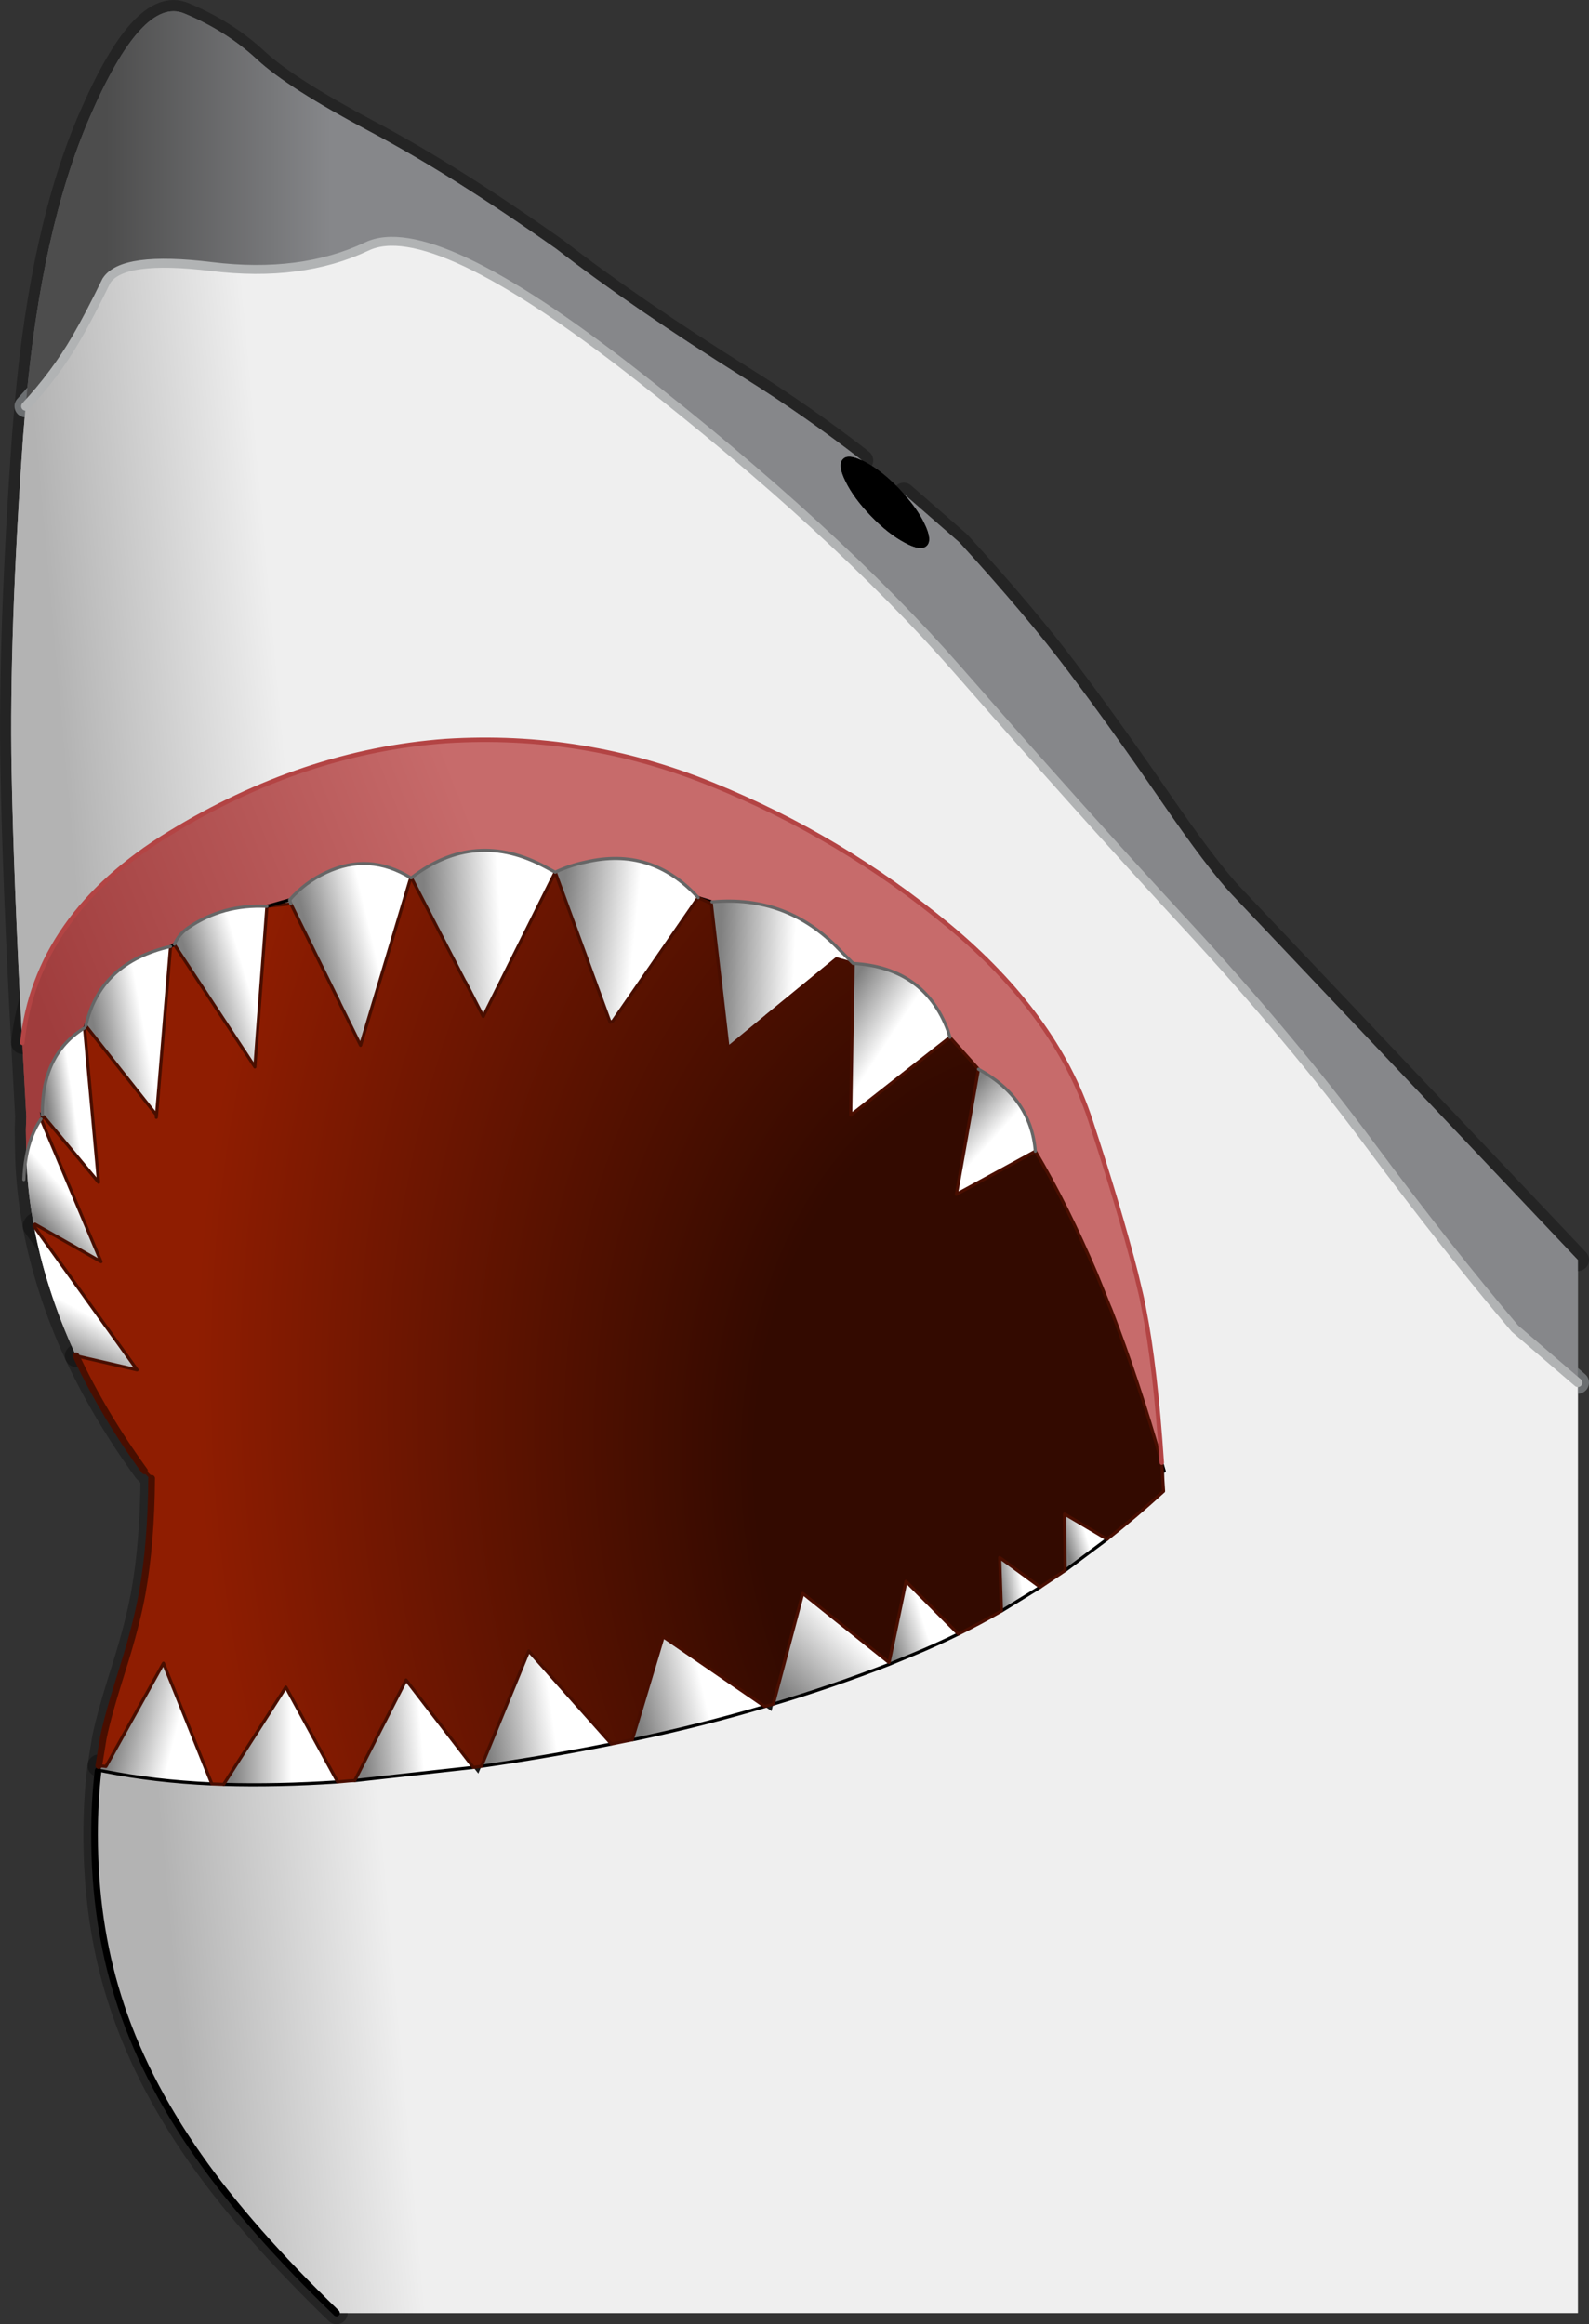 <?xml version="1.0" encoding="UTF-8" standalone="no"?>
<svg xmlns:ffdec="https://www.free-decompiler.com/flash" xmlns:xlink="http://www.w3.org/1999/xlink" ffdec:objectType="shape" height="520.95px" width="356.3px" xmlns="http://www.w3.org/2000/svg">
  <rect width="100%" height="100%" fill="#333333" stroke="none"/>
  <g transform="matrix(1.0, 0.0, 0.0, 1.0, 178.15, 260.45)">
    <path d="M24.5 -149.75 Q27.6 -146.35 29.15 -143.1 31.0 -139.35 29.65 -138.1 28.35 -136.8 24.7 -138.8 21.0 -140.75 17.1 -144.8 13.2 -148.85 11.4 -152.6 9.55 -156.35 10.9 -157.6 12.05 -158.75 15.15 -157.25 L15.85 -156.9 Q19.55 -154.95 23.45 -150.9 L24.5 -149.75" fill="#000000" fill-rule="evenodd" stroke="none"/>
    <path d="M15.15 -157.25 Q12.05 -158.75 10.9 -157.6 9.55 -156.35 11.4 -152.6 13.2 -148.85 17.1 -144.8 21.0 -140.75 24.7 -138.8 28.35 -136.8 29.65 -138.1 31.0 -139.35 29.15 -143.1 27.6 -146.35 24.5 -149.75 L36.95 -138.9 Q52.0 -122.45 61.6 -109.65 71.2 -96.9 81.95 -81.25 92.7 -65.6 98.25 -59.75 L175.65 21.95 175.65 49.45 161.55 37.35 Q146.65 19.8 129.05 -3.85 111.45 -27.6 87.75 -53.25 64.0 -78.95 36.55 -110.35 9.0 -141.8 -36.1 -176.95 -81.25 -212.2 -95.9 -205.2 -110.6 -198.25 -130.7 -200.7 -150.75 -203.15 -154.3 -197.5 -158.15 -189.6 -161.1 -184.55 -165.75 -176.55 -172.4 -169.4 -168.9 -209.2 -158.0 -234.25 -146.25 -261.35 -136.85 -257.45 -127.45 -253.55 -120.5 -247.1 -113.6 -240.7 -95.2 -230.95 -76.8 -221.2 -53.4 -204.65 -36.5 -191.55 -11.15 -175.65 2.35 -167.2 15.15 -157.25" fill="#86878a" fill-rule="evenodd" stroke="none"/>
    <path d="M34.85 -27.95 L12.6 -10.5 13.15 -44.5 9.4 -45.55 -14.9 -25.6 -18.65 -57.9 -21.6 -59.25 -40.75 -31.55 -41.35 -31.3 -53.65 -64.95 -69.8 -32.6 -85.9 -63.7 -68.85 -65.05 Q-61.25 -65.4 -53.65 -64.95 -37.6 -63.95 -21.6 -59.25 L-21.45 -59.2 -18.55 -58.3 Q-4.35 -53.85 9.8 -46.35 L13.15 -44.5 15.8 -43.05 Q25.8 -37.3 34.85 -27.95 M-86.05 -63.7 L-97.3 -26.15 -112.95 -57.9 -113.2 -58.75 Q-100.9 -62.05 -86.05 -63.7 M-118.3 -57.3 L-121.0 -21.3 -138.75 -48.25 -139.05 -48.75 -139.9 -48.3 -143.05 -10.5 -158.8 -30.4 -158.9 -30.5 Q-151.2 -41.75 -139.9 -48.3 L-137.2 -49.75 Q-128.7 -54.15 -118.3 -57.3 M41.25 -20.8 Q47.9 -12.65 54.0 -2.4 L36.3 7.25 41.25 -20.8 M-172.25 -1.1 L-171.35 -1.1 -168.95 -9.65 -155.5 22.35 -170.3 13.95 -170.65 13.75 Q-172.0 6.35 -172.25 -1.1 M-168.65 -10.55 Q-164.95 -21.6 -159.2 -30.05 L-156.05 4.55 -168.3 -10.15 -168.65 -10.55 M70.1 84.55 L60.7 91.55 60.55 78.9 70.1 84.55 M55.1 95.3 L46.4 100.65 46.0 88.65 55.1 95.3 M36.75 105.8 Q31.65 108.3 26.55 110.4 L21.7 112.4 Q8.8 117.4 -4.75 121.5 L1.85 96.7 21.2 111.25 25.0 94.0 36.75 105.8 M-6.65 122.05 Q-20.85 126.25 -35.75 129.4 L-36.35 129.5 -29.45 106.4 -6.65 122.05 M-41.05 130.45 Q-55.85 133.4 -70.2 135.45 L-59.6 109.6 -41.05 130.45 M-72.0 135.7 L-98.6 138.65 -87.1 116.1 -72.0 135.7 M-102.45 138.95 Q-116.05 139.85 -128.0 139.5 L-114.05 117.7 -102.45 138.95 M-130.65 139.4 Q-143.6 138.8 -154.6 136.6 L-155.35 136.45 -156.15 136.35 -156.0 135.3 -154.4 135.5 -141.5 112.35 -130.65 139.4 M-170.55 14.35 L-147.4 46.6 -161.1 43.45 Q-164.6 35.9 -167.0 28.35 -169.25 21.35 -170.55 14.35" fill="#ffffff" fill-rule="evenodd" stroke="none"/>
    <path d="M-86.0 -63.7 L-86.05 -63.7 Q-100.9 -62.05 -113.2 -58.75 L-118.3 -57.3 Q-128.7 -54.15 -137.2 -49.75 L-139.9 -48.3 Q-151.2 -41.75 -158.9 -30.5 L-159.3 -31.0 -159.2 -30.05 Q-164.95 -21.6 -168.65 -10.55 L-169.25 -11.3 -168.95 -9.65 -171.35 -1.1 -172.25 -1.1 -172.35 -7.25 -172.25 -10.15 -173.15 -26.7 Q-170.15 -55.3 -140.15 -73.65 -110.2 -92.0 -78.15 -94.35 -47.25 -96.3 -18.45 -84.6 10.45 -72.9 34.55 -52.95 58.55 -33.0 66.3 -9.5 72.9 10.6 76.55 24.95 L77.65 29.55 77.9 30.65 78.35 32.95 Q80.9 45.7 82.35 67.4 77.05 48.85 71.0 33.2 L70.9 32.95 70.6 32.25 67.65 24.95 Q61.2 9.8 54.0 -2.4 47.9 -12.65 41.25 -20.8 L34.85 -27.95 Q25.8 -37.3 15.8 -43.05 L13.15 -44.5 9.8 -46.35 Q-4.35 -53.85 -18.55 -58.3 L-21.45 -59.2 -21.6 -59.25 Q-37.6 -63.95 -53.65 -64.95 -61.25 -65.4 -68.85 -65.05 L-85.9 -63.7 -86.0 -63.7" fill="#c76b6b" fill-rule="evenodd" stroke="none"/>
    <path d="M-112.95 -57.9 L-118.3 -57.3 -113.2 -58.75 -112.95 -57.9 M-154.6 136.6 L-156.15 136.45 -156.15 136.35 -155.35 136.45 -154.6 136.6" fill="#efefef" fill-rule="evenodd" stroke="none"/>
    <path d="M-172.4 -169.4 Q-165.75 -176.55 -161.1 -184.55 -158.15 -189.6 -154.3 -197.5 -150.75 -203.15 -130.7 -200.7 -110.6 -198.25 -95.9 -205.2 -81.25 -212.2 -36.1 -176.95 9.0 -141.8 36.55 -110.35 64.0 -78.95 87.75 -53.25 111.45 -27.6 129.05 -3.85 146.65 19.8 161.55 37.35 L175.65 49.45 175.65 258.0 -102.7 258.0 Q-122.15 239.2 -133.55 222.95 -146.1 205.1 -151.7 187.05 -156.95 170.3 -156.95 150.85 -156.95 143.15 -156.15 136.45 L-154.6 136.6 Q-143.6 138.8 -130.65 139.4 L-128.0 139.5 Q-116.05 139.85 -102.45 138.95 L-99.65 138.7 -98.6 138.65 -72.0 135.7 -70.9 137.1 -70.2 135.45 Q-55.85 133.4 -41.05 130.45 L-36.35 129.5 -35.75 129.4 Q-20.85 126.25 -6.65 122.05 L-5.15 123.1 -4.75 121.5 Q8.8 117.4 21.7 112.4 L26.55 110.4 Q31.65 108.3 36.75 105.8 41.6 103.4 46.4 100.65 L55.1 95.3 60.7 91.55 70.1 84.55 Q76.5 79.5 82.75 73.8 L82.9 69.3 82.35 67.4 Q80.9 45.7 78.35 32.95 L77.9 30.65 77.65 29.55 76.55 24.95 Q72.9 10.6 66.3 -9.5 58.55 -33.0 34.55 -52.95 10.45 -72.9 -18.45 -84.6 -47.25 -96.3 -78.15 -94.35 -110.2 -92.0 -140.15 -73.65 -170.15 -55.3 -173.15 -26.7 -175.1 -63.4 -175.55 -87.85 -176.1 -118.5 -172.95 -162.8 L-172.4 -169.4 M37.35 106.4 L36.75 105.8 37.35 106.4" fill="url(#gradient0)" fill-rule="evenodd" stroke="none"/>
    <path d="M-85.9 -63.7 L-69.8 -32.6 -53.65 -64.95 -41.35 -31.3 -40.75 -31.55 -21.6 -59.25 -18.65 -57.9 -14.9 -25.6 9.4 -45.55 13.15 -44.5 12.6 -10.5 34.85 -27.95 41.25 -20.8 36.3 7.25 54.0 -2.4 Q61.2 9.8 67.65 24.95 L70.6 32.25 70.9 32.95 71.0 33.2 Q77.05 48.85 82.35 67.4 L82.75 73.8 Q76.5 79.5 70.1 84.55 L60.55 78.9 60.7 91.55 55.1 95.3 46.0 88.65 46.4 100.65 Q41.6 103.4 36.75 105.8 L25.0 94.0 21.2 111.25 1.85 96.7 -4.75 121.5 -6.65 122.05 -29.45 106.4 -36.35 129.5 -41.05 130.45 -59.6 109.6 -70.2 135.45 -72.0 135.7 -87.1 116.1 -98.6 138.65 -99.65 138.7 -102.45 138.95 -114.05 117.7 -128.0 139.5 -130.65 139.4 -141.5 112.35 -154.4 135.5 -156.0 135.3 -155.0 129.15 Q-153.95 123.95 -150.65 113.6 -147.55 103.8 -146.25 96.6 -144.25 85.4 -144.15 70.9 L-145.75 69.25 Q-155.05 56.4 -161.1 43.45 L-147.4 46.6 -170.55 14.35 -170.3 13.95 -155.5 22.35 -168.95 -9.65 -168.3 -10.15 -156.05 4.55 -159.2 -30.05 -158.8 -30.4 -143.05 -10.5 -139.9 -48.3 -139.05 -48.75 -138.75 -48.25 -121.0 -21.3 -118.3 -57.3 -112.95 -57.9 -97.3 -26.15 -86.05 -63.7 -86.0 -63.7 -85.9 -63.7 M-143.1 -10.0 L-143.05 -10.5 -143.1 -10.0" fill="url(#gradient1)" fill-rule="evenodd" stroke="none"/>
    <path d="M15.15 -157.25 Q2.35 -167.2 -11.15 -175.65 -36.5 -191.55 -53.4 -204.65 -76.8 -221.2 -95.2 -230.95 -113.6 -240.7 -120.5 -247.1 -127.45 -253.55 -136.85 -257.45 -146.25 -261.35 -158.0 -234.25 -168.9 -209.2 -172.4 -169.4 L-172.95 -162.8 Q-176.1 -118.5 -175.55 -87.85 -175.1 -63.4 -173.15 -26.7 L-172.25 -10.15 -172.35 -7.25 -172.25 -1.1 -171.35 -1.1 -168.95 -9.65 -169.25 -11.3 -168.65 -10.55 Q-164.95 -21.6 -159.2 -30.05 L-159.3 -31.0 -158.9 -30.5 Q-151.2 -41.75 -139.9 -48.3 L-137.2 -49.75 Q-128.7 -54.15 -118.3 -57.3 L-113.2 -58.75 Q-100.9 -62.05 -86.05 -63.7 M175.65 21.95 L98.25 -59.75 Q92.7 -65.6 81.95 -81.25 71.2 -96.9 61.6 -109.65 52.0 -122.45 36.95 -138.9 L24.5 -149.75 M-85.9 -63.7 L-68.85 -65.05 Q-61.25 -65.4 -53.65 -64.95 -37.6 -63.95 -21.6 -59.25 L-21.45 -59.2 -18.55 -58.3 Q-4.35 -53.85 9.8 -46.35 L13.15 -44.5 15.8 -43.05 Q25.8 -37.3 34.85 -27.95 M41.25 -20.8 Q47.9 -12.65 54.0 -2.4 M82.35 67.4 L82.9 69.3 M70.1 84.55 L60.7 91.55 M55.1 95.3 L46.4 100.65 M36.75 105.8 L37.35 106.4 M36.75 105.8 Q31.65 108.3 26.55 110.4 L21.7 112.4 Q8.8 117.4 -4.75 121.5 L-5.15 123.1 -6.65 122.05 Q-20.85 126.25 -35.75 129.4 L-36.35 129.5 M-41.05 130.45 Q-55.85 133.4 -70.2 135.45 M-72.0 135.7 L-98.6 138.65 M-102.45 138.95 Q-116.05 139.85 -128.0 139.5 M-130.65 139.4 Q-143.6 138.8 -154.6 136.6 L-155.35 136.45 M-156.15 136.45 Q-156.95 143.15 -156.95 150.85 -156.95 170.3 -151.7 187.05 -146.1 205.1 -133.55 222.95 -122.15 239.2 -102.7 258.0 M-168.3 -10.15 L-168.65 -10.55 -168.95 -9.65 M-159.2 -30.05 L-158.9 -30.5 -158.8 -30.4 M-86.0 -63.7 L-85.9 -63.7 M-156.15 136.35 L-156.15 136.45 M-156.0 135.3 L-156.15 136.35 M-170.55 14.35 Q-169.25 21.35 -167.0 28.35 -164.6 35.9 -161.1 43.45 M-170.3 13.95 L-170.65 13.75 -170.55 14.35 M-172.25 -1.1 Q-172.0 6.35 -170.65 13.75" fill="none" stroke="#000000" stroke-linecap="round" stroke-linejoin="round" stroke-opacity="0.302" stroke-width="5.0"/>
    <path d="M34.85 -27.95 L12.6 -10.5 13.15 -44.5 9.4 -45.55 -14.9 -25.6 -18.65 -57.9 -21.6 -59.25 -40.75 -31.55 -41.35 -31.3 -53.65 -64.95 -69.8 -32.6 -85.9 -63.7 -86.0 -63.7 -86.05 -63.7 -97.3 -26.15 -112.95 -57.9 -118.3 -57.3 -121.0 -21.3 -138.75 -48.25 -139.05 -48.75 -139.9 -48.3 -143.05 -10.5 -143.1 -10.0 M34.85 -27.95 L41.25 -20.8 36.3 7.25 54.0 -2.4 Q61.2 9.8 67.65 24.95 L70.6 32.25 70.9 32.95 71.0 33.2 Q77.05 48.85 82.35 67.4 80.9 45.7 78.35 32.95 L77.9 30.65 77.65 29.55 76.55 24.95 Q72.9 10.6 66.3 -9.5 58.55 -33.0 34.55 -52.95 10.45 -72.9 -18.45 -84.6 -47.25 -96.3 -78.15 -94.35 -110.2 -92.0 -140.15 -73.65 -170.15 -55.3 -173.15 -26.7 M82.75 73.8 L82.35 67.4 M82.75 73.8 Q76.5 79.5 70.1 84.55 L60.55 78.9 60.7 91.55 55.1 95.3 46.0 88.65 46.4 100.65 Q41.6 103.4 36.75 105.8 L25.0 94.0 21.2 111.25 1.85 96.7 -4.75 121.5 -6.65 122.05 -29.45 106.4 -36.35 129.5 -41.05 130.45 -59.6 109.6 -70.2 135.45 -72.0 135.7 -87.1 116.1 -98.6 138.65 -99.65 138.7 -102.45 138.95 -114.05 117.7 -128.0 139.5 -130.65 139.4 -141.5 112.35 -154.4 135.5 -156.0 135.3 -155.0 129.15 Q-153.95 123.95 -150.65 113.6 -147.55 103.8 -146.25 96.6 -144.25 85.4 -144.15 70.9 L-145.75 69.25 Q-155.05 56.4 -161.1 43.45 L-147.4 46.6 -170.55 14.35 -170.3 13.95 -155.5 22.35 -168.95 -9.65 -168.3 -10.15 -156.05 4.55 -159.2 -30.05 -158.8 -30.4 -143.05 -10.5" fill="none" stroke="#000000" stroke-linecap="round" stroke-linejoin="round" stroke-opacity="0.302" stroke-width="5.0"/>
    <path d="M-172.4 -169.4 Q-165.75 -176.55 -161.1 -184.55 -158.15 -189.6 -154.3 -197.5 -150.75 -203.15 -130.7 -200.7 -110.6 -198.25 -95.9 -205.2 -81.25 -212.2 -36.1 -176.95 9.0 -141.8 36.55 -110.35 64.0 -78.95 87.75 -53.25 111.45 -27.6 129.05 -3.85 146.65 19.8 161.55 37.35 L175.65 49.45" fill="none" stroke="#6c6f71" stroke-linecap="round" stroke-linejoin="round" stroke-width="5.0"/>
    <path d="M15.15 -157.25 L15.85 -156.9 Q19.55 -154.95 23.45 -150.9 L24.5 -149.75 Q27.6 -146.35 29.15 -143.1 31.0 -139.35 29.65 -138.1 28.35 -136.8 24.7 -138.8 21.0 -140.75 17.1 -144.8 13.2 -148.85 11.4 -152.6 9.55 -156.35 10.9 -157.6 12.05 -158.75 15.15 -157.25" fill="#000000" fill-rule="evenodd" stroke="none"/>
    <path d="M-18.65 -57.9 L-18.7 -57.95 -21.6 -59.25 -21.45 -59.2 -18.55 -58.3 -18.5 -58.3 -18.65 -57.9 M-138.75 -48.25 L-139.05 -48.75 -139.9 -48.3 -139.05 -48.8 -138.75 -48.25 M-35.75 129.4 L-36.35 129.5 -36.3 129.25 -35.75 129.4" fill="#ffffff" fill-rule="evenodd" stroke="none"/>
    <path d="M-156.15 136.45 L-156.15 136.35 -155.35 136.45 -154.6 136.6 -156.15 136.45 M-112.95 -57.9 L-118.3 -57.3 -113.2 -58.75 -112.95 -57.9" fill="#efefef" fill-rule="evenodd" stroke="none"/>
    <path d="M-118.3 -57.3 L-120.55 -27.45 -121.0 -21.3 -138.75 -48.25 -139.05 -48.8 Q-138.1 -51.0 -135.95 -52.5 -128.2 -57.8 -118.3 -57.3" fill="url(#gradient2)" fill-rule="evenodd" stroke="none"/>
    <path d="M-139.9 -48.3 L-143.05 -10.5 -158.8 -30.4 -158.9 -30.5 Q-155.75 -44.7 -139.9 -48.3" fill="url(#gradient3)" fill-rule="evenodd" stroke="none"/>
    <path d="M-168.3 -10.15 L-168.65 -10.55 Q-168.85 -24.15 -159.2 -30.05 L-156.05 4.55 -168.3 -10.15" fill="url(#gradient4)" fill-rule="evenodd" stroke="none"/>
    <path d="M-170.3 13.95 L-170.65 13.75 Q-172.0 6.35 -172.25 -1.1 L-172.8 3.95 Q-172.7 1.2 -172.25 -1.2 -171.35 -6.15 -168.95 -9.65 L-155.5 22.35 -170.3 13.95" fill="url(#gradient5)" fill-rule="evenodd" stroke="none"/>
    <path d="M-86.05 -63.7 L-97.3 -26.15 -102.05 -35.75 -102.05 -35.8 -112.95 -57.9 -113.2 -58.75 Q-109.75 -62.7 -105.1 -64.85 -95.4 -69.45 -86.05 -63.7" fill="url(#gradient6)" fill-rule="evenodd" stroke="none"/>
    <path d="M-53.65 -64.95 L-69.8 -32.6 -73.8 -40.4 -73.85 -40.4 -85.9 -63.7 Q-71.65 -74.7 -55.7 -66.05 L-53.65 -64.95" fill="url(#gradient7)" fill-rule="evenodd" stroke="none"/>
    <path d="M-21.6 -59.25 L-33.2 -42.45 -33.7 -42.7 -33.25 -42.4 -40.75 -31.55 -41.35 -31.3 -53.65 -64.95 Q-50.35 -66.5 -46.95 -67.2 -32.05 -70.75 -21.6 -59.25" fill="url(#gradient8)" fill-rule="evenodd" stroke="none"/>
    <path d="M-18.5 -58.3 Q-1.55 -59.85 10.1 -47.55 L13.15 -44.5 9.4 -45.55 -6.3 -32.7 -6.4 -32.6 -14.9 -25.6 -18.65 -57.9 -18.5 -58.3" fill="url(#gradient9)" fill-rule="evenodd" stroke="none"/>
    <path d="M41.25 -20.8 Q53.05 -14.35 54.0 -2.4 L36.3 7.25 41.25 -20.8" fill="url(#gradient10)" fill-rule="evenodd" stroke="none"/>
    <path d="M13.15 -44.5 Q29.1 -43.6 34.4 -29.45 L34.85 -27.95 12.6 -10.5 13.15 -44.5" fill="url(#gradient11)" fill-rule="evenodd" stroke="none"/>
    <path d="M-156.15 136.35 L-156.0 135.3 -154.4 135.5 -141.5 112.35 -130.65 139.4 Q-143.6 138.8 -154.6 136.6 L-155.35 136.45 -156.15 136.35" fill="url(#gradient12)" fill-rule="evenodd" stroke="none"/>
    <path d="M-102.45 138.95 Q-116.05 139.85 -128.0 139.5 L-114.05 117.7 -102.45 138.95" fill="url(#gradient13)" fill-rule="evenodd" stroke="none"/>
    <path d="M-72.0 135.7 L-98.6 138.65 -87.1 116.1 -72.0 135.7" fill="url(#gradient14)" fill-rule="evenodd" stroke="none"/>
    <path d="M-41.05 130.45 Q-55.85 133.4 -70.2 135.45 L-59.6 109.6 -41.05 130.45" fill="url(#gradient15)" fill-rule="evenodd" stroke="none"/>
    <path d="M-6.65 122.05 Q-20.85 126.25 -35.75 129.4 L-36.3 129.25 -29.45 106.4 -6.65 122.05" fill="url(#gradient16)" fill-rule="evenodd" stroke="none"/>
    <path d="M21.7 112.4 L21.35 112.55 Q8.65 117.5 -4.75 121.5 L1.85 96.7 21.2 112.2 21.7 112.4" fill="url(#gradient17)" fill-rule="evenodd" stroke="none"/>
    <path d="M-172.25 -1.2 L-172.35 -7.25 -172.25 -10.15 -173.15 -26.7 Q-170.15 -55.3 -140.15 -73.65 -110.2 -92.0 -78.15 -94.35 -47.25 -96.3 -18.45 -84.6 10.45 -72.9 34.55 -52.95 58.55 -33.0 66.3 -9.5 72.9 10.6 76.55 24.95 L77.65 29.55 77.9 30.65 78.35 32.95 Q80.9 45.7 82.35 67.4 77.05 48.85 71.0 33.2 L70.9 32.95 70.6 32.25 67.65 24.95 Q61.2 9.8 54.0 -2.4 53.05 -14.35 41.25 -20.8 L34.85 -27.95 34.4 -29.45 Q29.1 -43.6 13.15 -44.5 L10.1 -47.55 Q-1.55 -59.85 -18.5 -58.3 L-18.55 -58.3 -21.45 -59.2 -21.6 -59.25 Q-32.05 -70.75 -46.95 -67.2 -50.35 -66.5 -53.65 -64.95 L-55.7 -66.05 Q-71.65 -74.7 -85.9 -63.7 L-86.0 -63.7 -86.05 -63.7 Q-95.4 -69.45 -105.1 -64.85 -109.75 -62.7 -113.2 -58.75 L-118.3 -57.3 Q-128.2 -57.8 -135.95 -52.5 -138.1 -51.0 -139.05 -48.8 L-139.9 -48.3 Q-155.75 -44.7 -158.9 -30.5 L-159.3 -31.0 -159.2 -30.05 Q-168.85 -24.15 -168.65 -10.55 L-169.25 -11.3 -168.95 -9.65 Q-171.35 -6.15 -172.25 -1.2" fill="url(#gradient18)" fill-rule="evenodd" stroke="none"/>
    <path d="M15.15 -157.25 Q12.05 -158.75 10.9 -157.6 9.55 -156.35 11.4 -152.6 13.2 -148.85 17.1 -144.8 21.0 -140.75 24.7 -138.8 28.35 -136.8 29.65 -138.1 31.0 -139.35 29.15 -143.1 27.6 -146.35 24.5 -149.75 L36.95 -138.9 Q52.0 -122.45 61.6 -109.65 71.2 -96.9 81.95 -81.25 92.7 -65.6 98.25 -59.75 L175.65 21.95 175.65 49.45 161.55 37.35 Q146.65 19.8 129.05 -3.85 111.45 -27.6 87.75 -53.25 64.0 -78.95 36.55 -110.35 9.0 -141.8 -36.1 -176.95 -81.25 -212.2 -95.9 -205.2 -110.6 -198.25 -130.7 -200.7 -150.75 -203.15 -154.3 -197.5 -158.15 -189.6 -161.1 -184.55 -165.75 -176.55 -172.4 -169.4 -168.9 -209.2 -158.0 -234.25 -146.25 -261.35 -136.85 -257.45 -127.45 -253.55 -120.5 -247.1 -113.6 -240.7 -95.2 -230.95 -76.8 -221.2 -53.4 -204.65 -36.5 -191.55 -11.15 -175.65 2.35 -167.2 15.15 -157.25" fill="url(#gradient19)" fill-rule="evenodd" stroke="none"/>
    <path d="M175.65 49.45 L175.65 258.0 -102.7 258.0 Q-122.15 239.2 -133.55 222.95 -146.1 205.1 -151.7 187.05 -156.95 170.3 -156.95 150.85 -156.95 143.15 -156.15 136.45 L-154.6 136.6 Q-143.6 138.8 -130.65 139.4 L-128.0 139.5 Q-116.05 139.85 -102.45 138.95 L-99.65 138.7 -98.6 138.65 -72.0 135.7 -70.9 137.1 -70.2 135.45 Q-55.85 133.4 -41.05 130.45 L-36.35 129.5 -35.75 129.4 Q-20.85 126.25 -6.65 122.05 L-5.15 123.1 -4.75 121.5 Q8.65 117.5 21.35 112.55 L21.7 112.4 26.55 110.4 Q31.65 108.3 36.75 105.8 41.6 103.4 46.4 100.65 L55.1 95.3 60.7 91.55 70.1 84.55 Q76.5 79.5 82.75 73.8 L82.9 69.3 82.35 67.4 Q80.9 45.7 78.35 32.95 L77.9 30.65 77.65 29.55 76.55 24.95 Q72.9 10.6 66.3 -9.5 58.55 -33.0 34.55 -52.95 10.45 -72.9 -18.45 -84.6 -47.25 -96.3 -78.15 -94.35 -110.2 -92.0 -140.15 -73.65 -170.15 -55.3 -173.15 -26.7 -175.1 -63.4 -175.55 -87.85 -176.1 -118.5 -172.95 -162.8 L-172.4 -169.4 Q-165.75 -176.55 -161.1 -184.55 -158.15 -189.6 -154.3 -197.5 -150.75 -203.15 -130.7 -200.7 -110.6 -198.25 -95.9 -205.2 -81.25 -212.2 -36.1 -176.95 9.0 -141.8 36.55 -110.35 64.0 -78.95 87.75 -53.25 111.45 -27.6 129.05 -3.85 146.65 19.8 161.55 37.35 L175.65 49.45" fill="url(#gradient20)" fill-rule="evenodd" stroke="none"/>
    <path d="M-156.0 135.3 L-155.0 129.15 Q-153.95 123.95 -150.65 113.6 -147.55 103.8 -146.25 96.6 -144.25 85.4 -144.15 70.9 L-145.75 69.25 Q-155.05 56.4 -161.1 43.45 L-147.4 46.6 -170.55 14.35 -170.3 13.95 -155.5 22.35 -168.95 -9.65 -168.3 -10.15 -156.05 4.55 -159.2 -30.05 -158.8 -30.4 -143.05 -10.5 -139.9 -48.3 -139.05 -48.75 -138.75 -48.25 -121.0 -21.3 -120.55 -27.45 -118.3 -57.3 -112.95 -57.9 -102.05 -35.8 -102.05 -35.75 -97.3 -26.15 -86.05 -63.7 -86.0 -63.7 -85.9 -63.7 -73.85 -40.4 -73.8 -40.4 -69.8 -32.6 -53.65 -64.95 -41.35 -31.3 -40.75 -31.55 -33.25 -42.4 -33.2 -42.45 -21.6 -59.25 -18.7 -57.95 -18.65 -57.9 -14.9 -25.6 -6.4 -32.6 -6.3 -32.7 9.4 -45.55 13.15 -44.5 12.6 -10.5 34.85 -27.95 41.25 -20.8 36.3 7.25 54.0 -2.4 Q61.2 9.8 67.65 24.95 L70.6 32.25 70.9 32.95 71.0 33.2 Q77.05 48.85 82.35 67.4 L82.75 73.8 Q76.5 79.5 70.1 84.55 L60.55 78.9 60.7 91.55 55.1 95.3 46.0 88.65 46.4 100.65 Q41.6 103.4 36.75 105.8 L25.0 94.0 21.2 112.2 1.85 96.7 -4.75 121.5 -6.65 122.05 -29.45 106.4 -36.3 129.25 -36.35 129.5 -41.05 130.45 -59.6 109.6 -70.2 135.45 -72.0 135.7 -87.1 116.1 -98.6 138.65 -99.65 138.7 -102.45 138.95 -114.05 117.7 -128.0 139.5 -130.65 139.4 -141.5 112.35 -154.4 135.5 -156.0 135.3 M-143.1 -10.0 L-143.05 -10.5 -143.1 -10.0" fill="url(#gradient21)" fill-rule="evenodd" stroke="none"/>
    <path d="M-33.2 -42.45 L-33.25 -42.4 -33.7 -42.7 -33.2 -42.45" fill="url(#gradient22)" fill-rule="evenodd" stroke="none"/>
    <path d="M36.75 105.8 Q31.65 108.3 26.55 110.4 L21.7 112.4 21.2 112.2 25.0 94.0 36.75 105.8" fill="url(#gradient23)" fill-rule="evenodd" stroke="none"/>
    <path d="M70.1 84.55 L60.7 91.55 60.55 78.9 70.1 84.55" fill="url(#gradient24)" fill-rule="evenodd" stroke="none"/>
    <path d="M55.1 95.3 L46.4 100.65 46.0 88.65 55.1 95.3" fill="url(#gradient25)" fill-rule="evenodd" stroke="none"/>
    <path d="M-161.1 43.45 Q-164.6 35.9 -167.0 28.35 -169.25 21.35 -170.55 14.35 L-147.4 46.6 -161.1 43.45" fill="url(#gradient26)" fill-rule="evenodd" stroke="none"/>
    <path d="M-156.15 136.45 L-156.15 136.35 -156.0 135.3 M82.9 69.3 L82.35 67.4 M60.7 91.55 L70.1 84.55 M55.1 95.3 L46.4 100.65 M36.75 105.8 Q31.65 108.3 26.55 110.4 L21.7 112.4 21.35 112.55 Q8.65 117.5 -4.75 121.5 M-6.65 122.05 Q-20.85 126.25 -35.75 129.4 L-36.35 129.5 M-41.05 130.45 Q-55.85 133.4 -70.2 135.45 M-72.0 135.7 L-98.6 138.65 M-102.45 138.95 Q-116.05 139.85 -128.0 139.5 M-130.65 139.4 Q-143.6 138.8 -154.6 136.6 L-155.35 136.45 M-86.0 -63.7 L-85.9 -63.7 M-21.6 -59.25 L-21.45 -59.2 -18.55 -58.3 -18.5 -58.3" fill="none" stroke="#000000" stroke-linecap="round" stroke-linejoin="round" stroke-width="0.7"/>
    <path d="M-144.15 70.9 L-145.75 69.25 M-170.55 14.35 L-170.3 13.95 -155.5 22.35 -168.95 -9.65 -168.3 -10.15 -156.05 4.55 -159.2 -30.05 -158.8 -30.4 -143.05 -10.5 -143.1 -10.0 M34.85 -27.95 L41.25 -20.8 36.3 7.25 54.0 -2.4 Q61.2 9.8 67.65 24.95 L70.6 32.25 70.9 32.95 71.0 33.2 Q77.05 48.85 82.35 67.4 L82.75 73.8 Q76.5 79.5 70.1 84.55 L60.55 78.9 60.7 91.55 55.1 95.3 46.0 88.65 46.4 100.65 Q41.6 103.4 36.75 105.8 L25.0 94.0 21.2 112.2 1.85 96.7 -4.75 121.5 -6.65 122.05 -29.45 106.4 -36.3 129.25 -36.35 129.5 -41.05 130.45 -59.6 109.6 -70.2 135.45 -72.0 135.7 -87.1 116.1 -98.6 138.65 -99.65 138.7 -102.45 138.95 -114.05 117.7 -128.0 139.5 -130.65 139.4 -141.5 112.35 -154.4 135.5 -156.0 135.3 M34.85 -27.95 L12.6 -10.5 13.15 -44.5 9.4 -45.55 -6.3 -32.7 M-6.4 -32.6 L-14.9 -25.6 -18.65 -57.9 -18.7 -57.95 -21.6 -59.25 -33.2 -42.45 -33.25 -42.4 -40.75 -31.55 -41.35 -31.3 -53.65 -64.95 -69.8 -32.6 -73.8 -40.4 M-73.85 -40.4 L-85.9 -63.7 -86.0 -63.7 -86.05 -63.7 -97.3 -26.15 -102.05 -35.75 M-102.05 -35.8 L-112.95 -57.9 -118.3 -57.3 -120.55 -27.45 -121.0 -21.3 -138.75 -48.25 -139.05 -48.75 -139.9 -48.3 -143.05 -10.5 M-170.55 14.35 L-147.4 46.6 -161.1 43.45" fill="none" stroke="#490e00" stroke-linecap="round" stroke-linejoin="round" stroke-width="0.7"/>
    <path d="M-172.4 -169.4 Q-165.75 -176.55 -161.1 -184.55 -158.15 -189.6 -154.3 -197.5 -150.75 -203.15 -130.7 -200.7 -110.6 -198.25 -95.9 -205.2 -81.25 -212.2 -36.1 -176.95 9.0 -141.8 36.55 -110.35 64.0 -78.95 87.75 -53.25 111.45 -27.6 129.05 -3.85 146.65 19.8 161.55 37.35 L175.65 49.45" fill="none" stroke="#b1b3b4" stroke-linecap="round" stroke-linejoin="round" stroke-width="2.0"/>
    <path d="M82.35 67.4 Q80.9 45.7 78.35 32.95 L77.9 30.65 77.65 29.55 76.55 24.95 Q72.9 10.6 66.3 -9.5 58.55 -33.0 34.55 -52.95 10.45 -72.9 -18.45 -84.6 -47.25 -96.3 -78.15 -94.35 -110.2 -92.0 -140.15 -73.65 -170.15 -55.3 -173.15 -26.7" fill="none" stroke="#b34444" stroke-linecap="round" stroke-linejoin="round" stroke-width="1.0"/>
    <path d="M-102.7 258.0 Q-122.15 239.2 -133.55 222.95 -146.1 205.1 -151.7 187.05 -156.95 170.3 -156.95 150.85 -156.95 143.15 -156.15 136.45" fill="none" stroke="#000000" stroke-linecap="round" stroke-linejoin="round" stroke-width="1.5"/>
    <path d="M-156.0 135.3 L-155.0 129.15 Q-153.95 123.95 -150.65 113.6 -147.55 103.8 -146.25 96.6 -144.25 85.4 -144.15 70.9 M-145.75 69.25 Q-155.05 56.4 -161.1 43.45" fill="none" stroke="#490e00" stroke-linecap="round" stroke-linejoin="round" stroke-width="1.5"/>
    <path d="M-118.3 -57.3 L-113.2 -58.75 M-139.9 -48.3 L-139.05 -48.8 M-159.2 -30.05 L-158.9 -30.5" fill="none" stroke="#000000" stroke-linecap="round" stroke-linejoin="round" stroke-width="0.7"/>
    <path d="M-172.8 3.95 Q-172.7 1.2 -172.25 -1.2 -171.35 -6.15 -168.95 -9.65 M-18.5 -58.3 Q-1.55 -59.85 10.1 -47.55 L13.15 -44.5 Q29.1 -43.6 34.4 -29.45 L34.85 -27.95 M41.25 -20.8 Q53.05 -14.35 54.0 -2.4 M-159.2 -30.05 Q-168.85 -24.15 -168.65 -10.55 M-113.2 -58.75 Q-109.75 -62.7 -105.1 -64.85 -95.4 -69.45 -86.05 -63.7 M-113.2 -58.75 L-112.95 -57.9 M-85.9 -63.7 Q-71.65 -74.7 -55.7 -66.05 L-53.65 -64.95 Q-50.35 -66.5 -46.95 -67.2 -32.05 -70.75 -21.6 -59.25 M-139.05 -48.8 Q-138.1 -51.0 -135.95 -52.5 -128.2 -57.8 -118.3 -57.3 M-158.9 -30.5 Q-155.75 -44.7 -139.9 -48.3" fill="none" stroke="#666666" stroke-linecap="round" stroke-linejoin="round" stroke-width="0.7"/>
  </g>
  <defs>
    <linearGradient gradientTransform="matrix(0.269, 0.175, -0.134, 0.206, -17.55, 73.5)" gradientUnits="userSpaceOnUse" id="gradient0" spreadMethod="pad" x1="-819.2" x2="819.2">
      <stop offset="0.443" stop-color="#efefef"/>
      <stop offset="0.957" stop-color="#b7b7b7"/>
    </linearGradient>
    <radialGradient cx="0" cy="0" fx="-57.6" fy="0" gradientTransform="matrix(0.249, -0.049, 0.065, 0.333, -161.15, 27.0)" gradientUnits="userSpaceOnUse" id="gradient1" r="819.2" spreadMethod="pad">
      <stop offset="0.412" stop-color="#8f1d01"/>
      <stop offset="1.0" stop-color="#330a00"/>
    </radialGradient>
    <linearGradient gradientTransform="matrix(-0.013, 0.004, -0.006, -0.02, -124.05, -37.95)" gradientUnits="userSpaceOnUse" id="gradient2" spreadMethod="pad" x1="-819.2" x2="819.2">
      <stop offset="0.408" stop-color="#ffffff"/>
      <stop offset="0.918" stop-color="#808080"/>
    </linearGradient>
    <linearGradient gradientTransform="matrix(-0.013, 0.002, -0.004, -0.022, -147.55, -28.35)" gradientUnits="userSpaceOnUse" id="gradient3" spreadMethod="pad" x1="-819.2" x2="819.2">
      <stop offset="0.408" stop-color="#ffffff"/>
      <stop offset="0.918" stop-color="#808080"/>
    </linearGradient>
    <linearGradient gradientTransform="matrix(-0.007, 0.001, -0.003, -0.021, -162.55, -11.95)" gradientUnits="userSpaceOnUse" id="gradient4" spreadMethod="pad" x1="-819.2" x2="819.2">
      <stop offset="0.408" stop-color="#ffffff"/>
      <stop offset="0.918" stop-color="#808080"/>
    </linearGradient>
    <linearGradient gradientTransform="matrix(-0.008, 0.007, -0.013, -0.015, -164.25, 8.15)" gradientUnits="userSpaceOnUse" id="gradient5" spreadMethod="pad" x1="-819.2" x2="819.2">
      <stop offset="0.408" stop-color="#ffffff"/>
      <stop offset="0.918" stop-color="#808080"/>
    </linearGradient>
    <linearGradient gradientTransform="matrix(-0.016, 0.004, -0.005, -0.021, -95.95, -44.6)" gradientUnits="userSpaceOnUse" id="gradient6" spreadMethod="pad" x1="-819.2" x2="819.2">
      <stop offset="0.408" stop-color="#ffffff"/>
      <stop offset="0.918" stop-color="#808080"/>
    </linearGradient>
    <linearGradient gradientTransform="matrix(-0.02, 0.001, -0.001, -0.02, -68.75, -48.85)" gradientUnits="userSpaceOnUse" id="gradient7" spreadMethod="pad" x1="-819.2" x2="819.2">
      <stop offset="0.408" stop-color="#ffffff"/>
      <stop offset="0.918" stop-color="#808080"/>
    </linearGradient>
    <linearGradient gradientTransform="matrix(-0.02, -0.002, 0.002, -0.02, -39.25, -47.3)" gradientUnits="userSpaceOnUse" id="gradient8" spreadMethod="pad" x1="-819.2" x2="819.2">
      <stop offset="0.408" stop-color="#ffffff"/>
      <stop offset="0.918" stop-color="#808080"/>
    </linearGradient>
    <linearGradient gradientTransform="matrix(-0.02, -9.0E-4, 9.0E-4, -0.02, -3.2, -41.35)" gradientUnits="userSpaceOnUse" id="gradient9" spreadMethod="pad" x1="-819.2" x2="819.2">
      <stop offset="0.408" stop-color="#ffffff"/>
      <stop offset="0.918" stop-color="#808080"/>
    </linearGradient>
    <linearGradient gradientTransform="matrix(-0.01, -0.009, 0.01, -0.011, 41.25, -4.5)" gradientUnits="userSpaceOnUse" id="gradient10" spreadMethod="pad" x1="-819.2" x2="819.2">
      <stop offset="0.408" stop-color="#ffffff"/>
      <stop offset="0.918" stop-color="#808080"/>
    </linearGradient>
    <linearGradient gradientTransform="matrix(-0.014, -0.009, 0.01, -0.015, 16.65, -25.2)" gradientUnits="userSpaceOnUse" id="gradient11" spreadMethod="pad" x1="-819.2" x2="819.2">
      <stop offset="0.408" stop-color="#ffffff"/>
      <stop offset="0.918" stop-color="#808080"/>
    </linearGradient>
    <linearGradient gradientTransform="matrix(-0.015, -0.004, 0.004, -0.016, -140.7, 126.3)" gradientUnits="userSpaceOnUse" id="gradient12" spreadMethod="pad" x1="-819.2" x2="819.2">
      <stop offset="0.408" stop-color="#ffffff"/>
      <stop offset="0.918" stop-color="#808080"/>
    </linearGradient>
    <linearGradient gradientTransform="matrix(-0.016, 0.0, 0.0, -0.013, -115.2, 128.65)" gradientUnits="userSpaceOnUse" id="gradient13" spreadMethod="pad" x1="-819.2" x2="819.2">
      <stop offset="0.408" stop-color="#ffffff"/>
      <stop offset="0.918" stop-color="#808080"/>
    </linearGradient>
    <linearGradient gradientTransform="matrix(-0.016, 0.002, -0.001, -0.013, -86.2, 126.75)" gradientUnits="userSpaceOnUse" id="gradient14" spreadMethod="pad" x1="-819.2" x2="819.2">
      <stop offset="0.408" stop-color="#ffffff"/>
      <stop offset="0.918" stop-color="#808080"/>
    </linearGradient>
    <linearGradient gradientTransform="matrix(-0.018, 0.003, -0.002, -0.014, -57.45, 121.4)" gradientUnits="userSpaceOnUse" id="gradient15" spreadMethod="pad" x1="-819.2" x2="819.2">
      <stop offset="0.408" stop-color="#ffffff"/>
      <stop offset="0.918" stop-color="#808080"/>
    </linearGradient>
    <linearGradient gradientTransform="matrix(-0.018, 0.004, -0.003, -0.013, -23.9, 115.85)" gradientUnits="userSpaceOnUse" id="gradient16" spreadMethod="pad" x1="-819.2" x2="819.2">
      <stop offset="0.408" stop-color="#ffffff"/>
      <stop offset="0.918" stop-color="#808080"/>
    </linearGradient>
    <linearGradient gradientTransform="matrix(-0.018, 0.017, -0.013, -0.013, 11.45, 109.05)" gradientUnits="userSpaceOnUse" id="gradient17" spreadMethod="pad" x1="-819.2" x2="819.2">
      <stop offset="0.408" stop-color="#ffffff"/>
      <stop offset="0.918" stop-color="#808080"/>
    </linearGradient>
    <linearGradient gradientTransform="matrix(-0.128, 0.05, -0.048, -0.122, -49.4, 3.55)" gradientUnits="userSpaceOnUse" id="gradient18" spreadMethod="pad" x1="-819.2" x2="819.2">
      <stop offset="0.463" stop-color="#c76b6b"/>
      <stop offset="0.933" stop-color="#a03d3d"/>
    </linearGradient>
    <linearGradient gradientTransform="matrix(-0.212, 0.0, 0.0, -0.188, 1.65, -104.25)" gradientUnits="userSpaceOnUse" id="gradient19" spreadMethod="pad" x1="-819.2" x2="819.2">
      <stop offset="0.804" stop-color="#86878a"/>
      <stop offset="0.949" stop-color="#4d4d4d"/>
    </linearGradient>
    <linearGradient gradientTransform="matrix(-0.208, 0.019, -0.027, -0.299, 1.25, 29.85)" gradientUnits="userSpaceOnUse" id="gradient20" spreadMethod="pad" x1="-819.2" x2="819.2">
      <stop offset="0.804" stop-color="#efefef"/>
      <stop offset="0.949" stop-color="#b3b3b3"/>
    </linearGradient>
    <radialGradient cx="0" cy="0" fx="-57.6" fy="0" gradientTransform="matrix(0.249, -0.049, 0.065, 0.333, 76.55, 76.55)" gradientUnits="userSpaceOnUse" id="gradient21" r="819.2" spreadMethod="pad">
      <stop offset="0.361" stop-color="#330a00"/>
      <stop offset="1.0" stop-color="#8f1d01"/>
    </radialGradient>
    <linearGradient gradientTransform="matrix(-0.02, -0.002, 0.002, -0.02, -39.25, -47.3)" gradientUnits="userSpaceOnUse" id="gradient22" spreadMethod="pad" x1="-819.2" x2="819.2">
      <stop offset="0.408" stop-color="#fd9b9b"/>
      <stop offset="0.992" stop-color="#fd2424"/>
    </linearGradient>
    <linearGradient gradientTransform="matrix(-0.01, 0.003, -0.003, -0.01, 27.05, 102.15)" gradientUnits="userSpaceOnUse" id="gradient23" spreadMethod="pad" x1="-819.2" x2="819.2">
      <stop offset="0.408" stop-color="#ffffff"/>
      <stop offset="0.918" stop-color="#808080"/>
    </linearGradient>
    <linearGradient gradientTransform="matrix(-0.006, 0.001, -0.002, -0.007, 64.7, 84.45)" gradientUnits="userSpaceOnUse" id="gradient24" spreadMethod="pad" x1="-819.2" x2="819.2">
      <stop offset="0.408" stop-color="#ffffff"/>
      <stop offset="0.918" stop-color="#808080"/>
    </linearGradient>
    <linearGradient gradientTransform="matrix(-0.006, 0.001, -0.001, -0.007, 49.95, 93.85)" gradientUnits="userSpaceOnUse" id="gradient25" spreadMethod="pad" x1="-819.2" x2="819.2">
      <stop offset="0.408" stop-color="#ffffff"/>
      <stop offset="0.918" stop-color="#808080"/>
    </linearGradient>
    <linearGradient gradientTransform="matrix(-0.006, 0.011, -0.018, -0.01, -163.85, 33.35)" gradientUnits="userSpaceOnUse" id="gradient26" spreadMethod="pad" x1="-819.2" x2="819.2">
      <stop offset="0.408" stop-color="#ffffff"/>
      <stop offset="0.918" stop-color="#808080"/>
    </linearGradient>
  </defs>
</svg>
